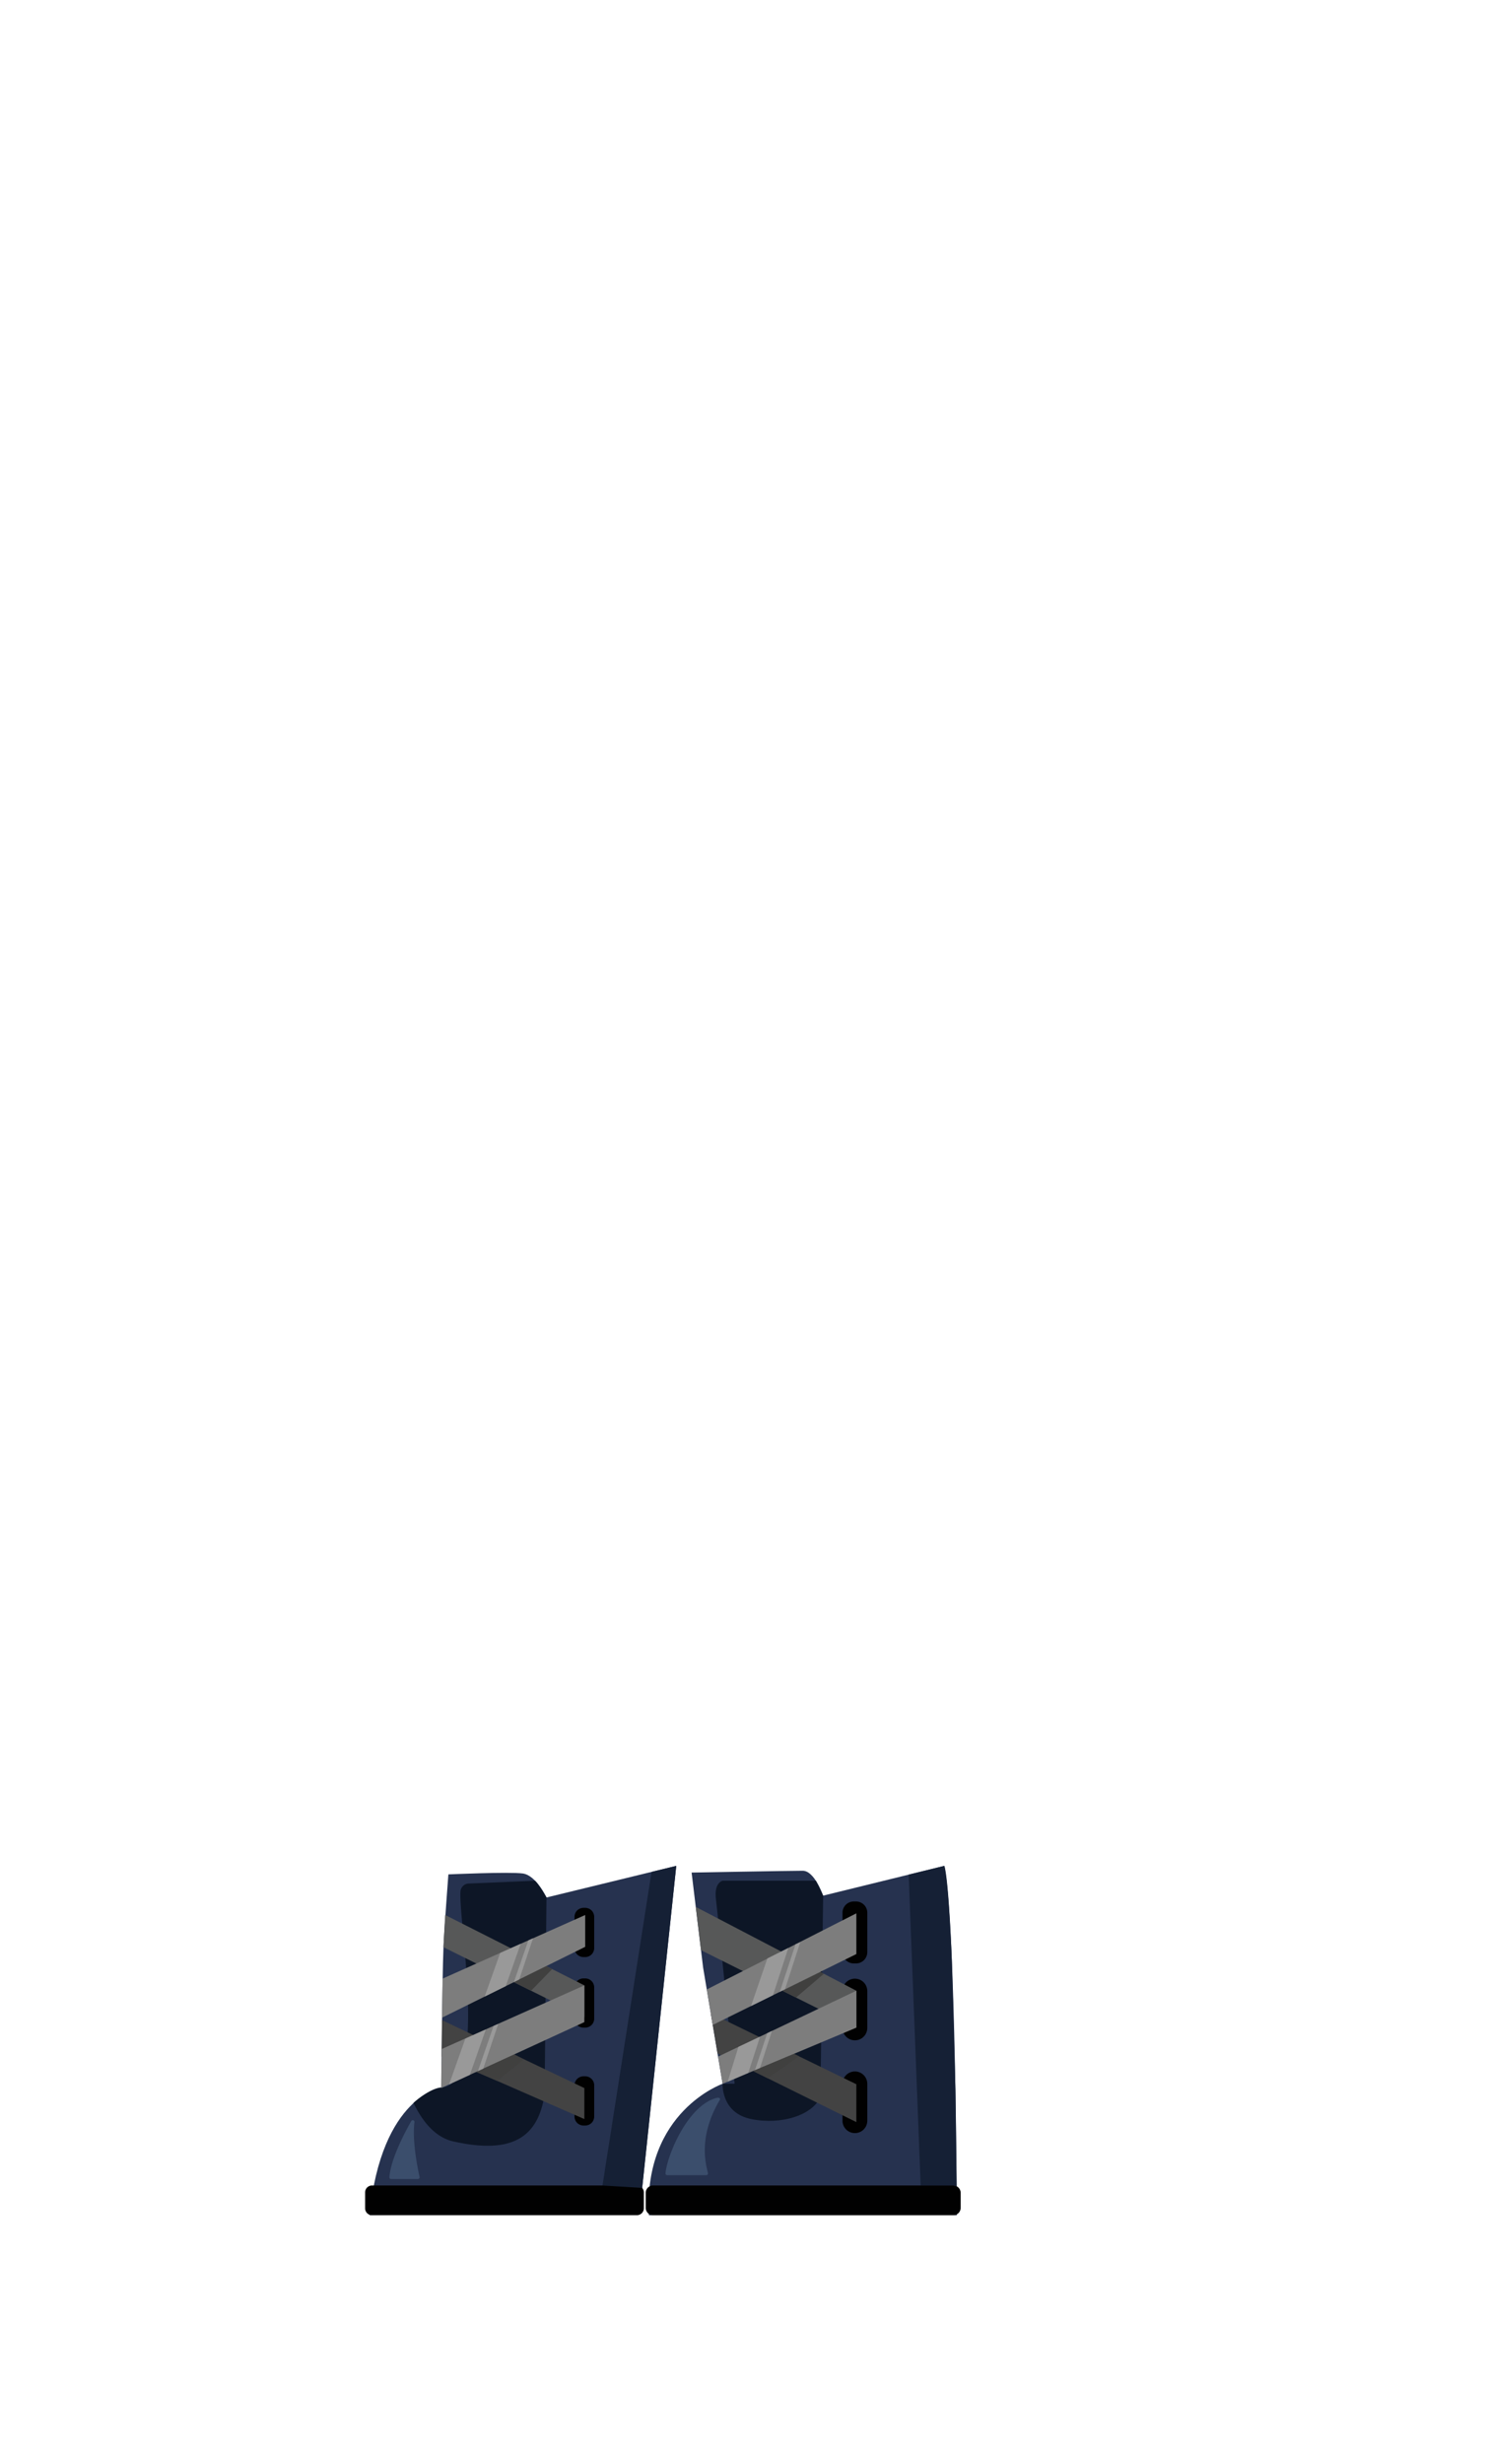 <svg xmlns="http://www.w3.org/2000/svg" width="250" height="414" fill="none" viewBox="0 0 250 414">
  <path fill="#26324F" d="m62.11 372.197 45.494-1.157.469-4.421 5.622-53.115-21.815 5.31s-1.75-3.721-3.974-4.03c-2.224-.309-12.523.148-12.523.148s-.7 9.168-.824 12.231c-.243 5.89-.35 23.575-.35 23.575s-10.078 1.387-12.091 21.459h-.009Z"/>
  <path fill="#010101" d="M98.398 332.411h-.309c-.83 0-1.503.673-1.503 1.503v5.265c0 .829.673 1.502 1.503 1.502h.309c.83 0 1.503-.673 1.503-1.502v-5.265c0-.83-.673-1.503-1.503-1.503Zm0 16.45h-.309c-.83 0-1.503.672-1.503 1.502v5.265c0 .83.673 1.503 1.503 1.503h.309c.83 0 1.503-.673 1.503-1.503v-5.265c0-.83-.673-1.502-1.503-1.502Z"/>
  <path fill="#0D1626" d="M69.504 353.36c.486.786 2.471 5.491 6.713 6.442 10.18 2.285 14.303-.93 15.349-7.961l.309-33.031s-1.298-2.243-1.92-2.807l-11.168.469a1.432 1.432 0 0 0-1.372 1.342c-.333 5.207 4.732 32.504-3.212 32.924-1.903.103-4.728 2.577-4.699 2.622Z"/>
  <path fill="#26324F" d="m116.274 314.62 1.94 16 3.274 19.496s-13.31 4.643-12.392 22.081h51.771s-.169-48.974-2.1-58.693l-20.382 5.002s-1.429-4.183-3.426-4.183-18.685.305-18.685.305v-.008Z"/>
  <path fill="#575858" d="m98.243 333.584-23.396-11.826-.296 5.405 23.692 11.769v-5.348Z"/>
  <path fill="#010101" d="M98.398 320.556h-.309c-.83 0-1.503.672-1.503 1.502v5.265c0 .83.673 1.503 1.503 1.503h.309c.83 0 1.503-.673 1.503-1.503v-5.265c0-.83-.673-1.502-1.503-1.502Z"/>
  <path fill="#7D7D7D" d="m74.408 332.448 23.976-10.69v5.347l-24.08 11.909.104-6.566Z"/>
  <path fill="#434343" d="m98.243 350.837-23.935-11.42-.062 6.126 23.997 10.501v-5.207Z"/>
  <path fill="#40403F" d="m86.398 333.033 5.437-2.688.996.502-3.541 3.635-2.892-1.449Z"/>
  <path fill="#7D7D7D" d="m74.263 344.275 23.977-10.691v6.171l-24.084 11.082.107-6.562Z"/>
  <path fill="#40403F" d="m80.063 348.128 6.395-2.943 1.598.823-4.44 3.639-3.553-1.519Z"/>
  <path fill="#010101" d="M107.079 367.204h-44.53c-.644 0-1.166.521-1.166 1.165v2.663c0 .643.522 1.165 1.165 1.165h44.531c.644 0 1.166-.522 1.166-1.165v-2.663c0-.644-.522-1.165-1.166-1.165Zm53.193 0h-50.474c-.684 0-1.239.554-1.239 1.239v2.515a1.24 1.24 0 0 0 1.239 1.239h50.474a1.24 1.24 0 0 0 1.239-1.239v-2.515c0-.685-.555-1.239-1.239-1.239Z"/>
  <path fill="#0D1626" d="M121.491 350.116s-.309 4.882 4.806 5.928c5.115 1.045 10.349-.696 11.63-3.721l.465-33.822-1.215-2.498h-15.69s-1.471.288-1.121 3.079c.35 2.791 3.139 31.022 3.139 31.022l-2.014.012Z"/>
  <path fill="#010101" d="M143.922 319.489h-.387a1.89 1.89 0 0 0-1.89 1.89v6.623a1.89 1.89 0 0 0 1.89 1.89h.387a1.89 1.89 0 0 0 1.89-1.89v-6.623a1.89 1.89 0 0 0-1.89-1.89Zm1.89 15.005a2.084 2.084 0 0 0-4.167 0v6.236a2.083 2.083 0 1 0 4.167 0v-6.236Zm0 15.634a2.083 2.083 0 0 0-4.167 0v6.237a2.084 2.084 0 0 0 4.167 0v-6.237Z"/>
  <path fill="#575858" d="m116.973 320.395 26.999 14.087v6.203l-26.118-13.016-.881-7.274Z"/>
  <path fill="#434343" d="m119.5 338.281 24.471 11.913v6.36l-23.338-11.534-1.133-6.739Z"/>
  <path fill="#7D7D7D" d="m143.97 321.478-25.146 12.79 1.001 5.96 24.145-11.909v-6.841Zm.001 13.004-23.252 11.069.77 4.565 22.482-9.431v-6.203Z"/>
  <path fill="#3B4E6C" d="M69.144 356.381c-1.31 2.302-3.435 6.443-3.682 9.431a.288.288 0 0 0 .288.305h4.51a.288.288 0 0 0 .28-.346c-.293-1.301-1.265-5.981-.861-9.217.037-.308-.375-.44-.531-.173h-.004Zm51.421-3.91c-4.913 1.161-8.426 9.706-8.678 12.695a.289.289 0 0 0 .289.305h6.568a.287.287 0 0 0 .28-.346c-.292-1.301-1.77-5.94 1.99-12.292.156-.268-.145-.432-.445-.362h-.004Z"/>
  <path fill="#152035" d="m113.693 313.504-5.728 54.111-6.672-.411 8.249-52.691 4.151-1.009Zm39.073 1.47 2.018 52.23h5.489l.564.136-.205-16.265-.598-21.591s-.506-13.572-1.264-15.984l-6 1.474h-.004Z"/>
  <path fill="#999" d="m81.484 335.461 2.607-7.327 3.443-1.535-2.508 7.113-3.542 1.749Zm4.914-2.428 2.434-7.015.783-.35-2.319 6.92-.898.445Zm39.864 4.021 2.751-7.994 3.525-1.766-2.586 7.937-3.69 1.823Zm4.836-2.387 2.656-7.99.782-.35-2.561 7.908-.877.432Zm-8.758 15.103 1.808-5.853 3.632-1.717-1.977 6.084-3.463 1.486Zm4.582-1.93 2.067-6.224.795-.379-2.026 6.249-.836.354ZM75.5 350.223l2.739-7.698 3.438-1.535-2.685 7.624-3.492 1.609Zm4.848-2.231 2.631-7.583.783-.349-2.52 7.52-.894.412Z"/>
  <path fill="#40403F" d="m131.539 334.49 6.388-3.157.588.3-4.682 3.997-2.294-1.14Zm1.948 10.596-6.882 2.885 2.476 1.223 5.246-3.697-.84-.411Z"/>
</svg>
